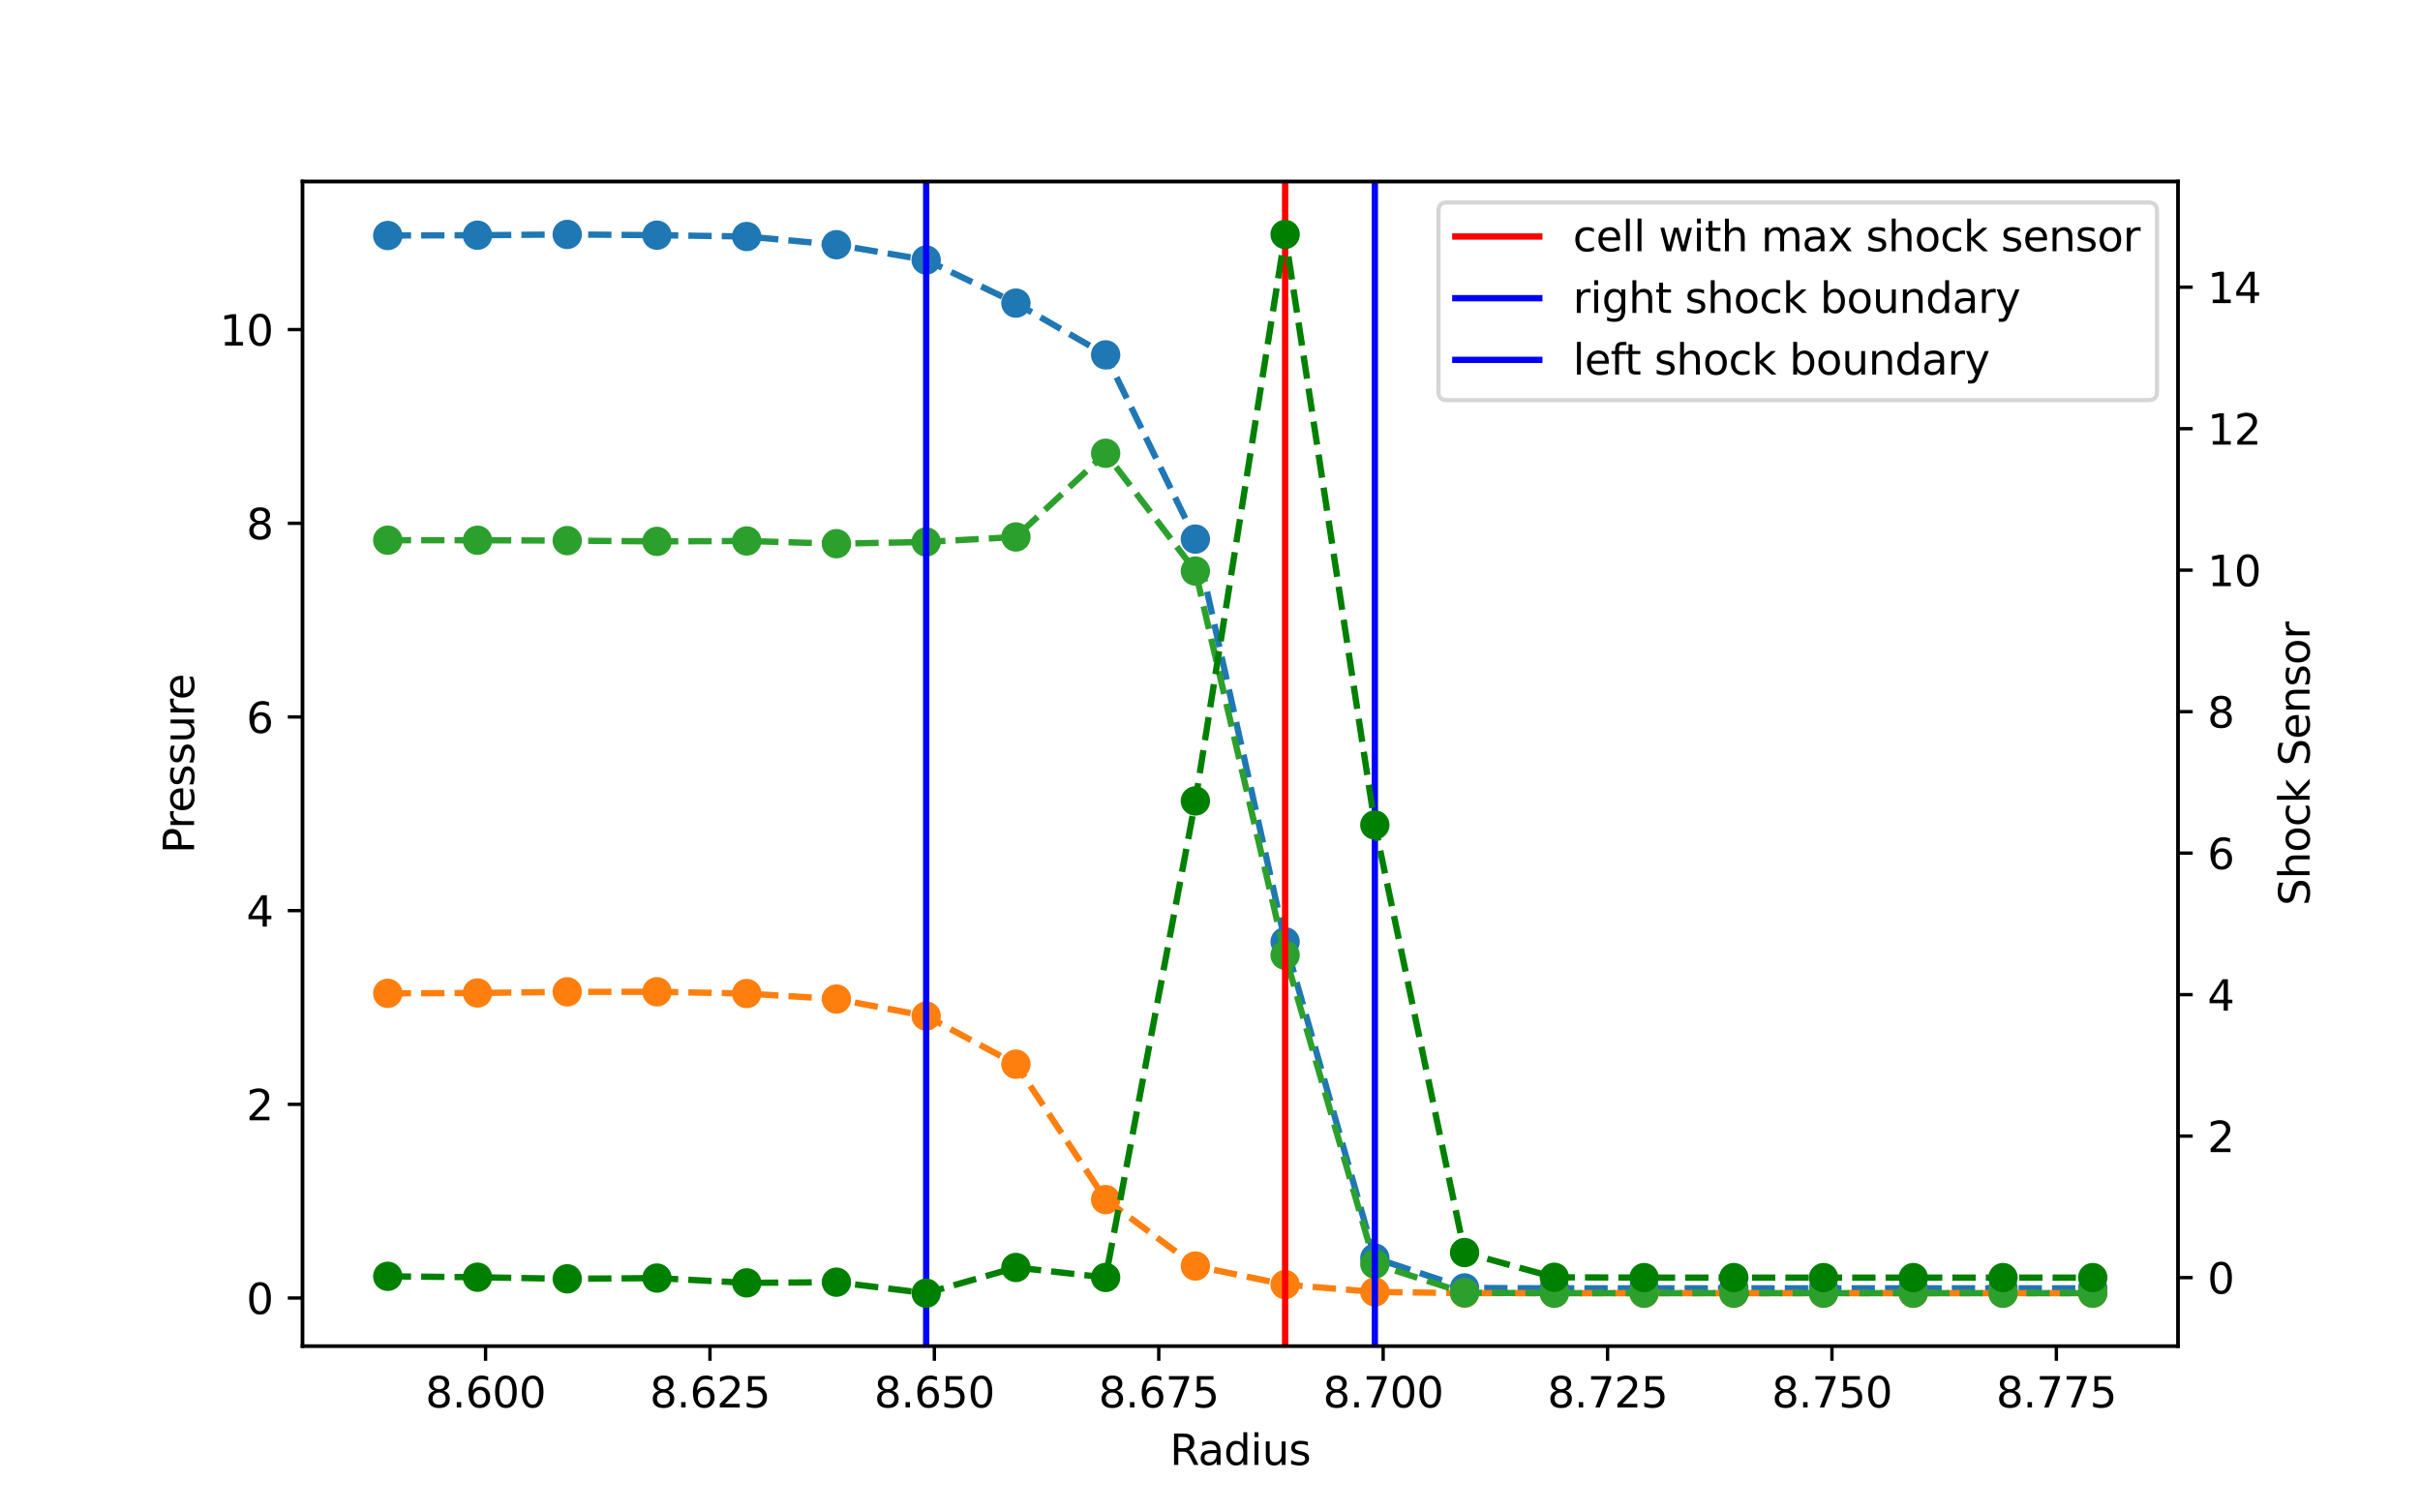 <?xml version="1.0" encoding="utf-8" standalone="no"?>
<!DOCTYPE svg PUBLIC "-//W3C//DTD SVG 1.1//EN"
  "http://www.w3.org/Graphics/SVG/1.1/DTD/svg11.dtd">
<svg xmlns:xlink="http://www.w3.org/1999/xlink" width="576pt" height="360pt" viewBox="0 0 576 360" xmlns="http://www.w3.org/2000/svg" version="1.1">
 <defs>
  <style type="text/css">*{stroke-linejoin: round; stroke-linecap: butt}</style>
 </defs>
 <g id="figure_1">
  <g id="patch_1">
   <path d="M 0 360 
L 576 360 
L 576 0 
L 0 0 
z
" style="fill: #ffffff"/>
  </g>
  <g id="axes_1">
   <g id="patch_2">
    <path d="M 72 320.4 
L 518.4 320.4 
L 518.4 43.2 
L 72 43.2 
z
" style="fill: #ffffff"/>
   </g>
   <g id="matplotlib.axis_1">
    <g id="xtick_1">
     <g id="line2d_1">
      <defs>
       <path id="me7a6669db5" d="M 0 0 
L 0 3.5 
" style="stroke: #000000; stroke-width: 0.8"/>
      </defs>
      <g>
       <use xlink:href="#me7a6669db5" x="115.572" y="320.4" style="stroke: #000000; stroke-width: 0.8"/>
      </g>
     </g>
     <g id="text_1">
      <!-- 8.600 -->
      <g transform="translate(101.258 334.998) scale(0.1 -0.1)">
       <defs>
        <path id="DejaVuSans-38" d="M 2034 2216 
Q 1584 2216 1326 1975 
Q 1069 1734 1069 1313 
Q 1069 891 1326 650 
Q 1584 409 2034 409 
Q 2484 409 2743 651 
Q 3003 894 3003 1313 
Q 3003 1734 2745 1975 
Q 2488 2216 2034 2216 
z
M 1403 2484 
Q 997 2584 770 2862 
Q 544 3141 544 3541 
Q 544 4100 942 4425 
Q 1341 4750 2034 4750 
Q 2731 4750 3128 4425 
Q 3525 4100 3525 3541 
Q 3525 3141 3298 2862 
Q 3072 2584 2669 2484 
Q 3125 2378 3379 2068 
Q 3634 1759 3634 1313 
Q 3634 634 3220 271 
Q 2806 -91 2034 -91 
Q 1263 -91 848 271 
Q 434 634 434 1313 
Q 434 1759 690 2068 
Q 947 2378 1403 2484 
z
M 1172 3481 
Q 1172 3119 1398 2916 
Q 1625 2713 2034 2713 
Q 2441 2713 2670 2916 
Q 2900 3119 2900 3481 
Q 2900 3844 2670 4047 
Q 2441 4250 2034 4250 
Q 1625 4250 1398 4047 
Q 1172 3844 1172 3481 
z
" transform="scale(0.016)"/>
        <path id="DejaVuSans-2e" d="M 684 794 
L 1344 794 
L 1344 0 
L 684 0 
L 684 794 
z
" transform="scale(0.016)"/>
        <path id="DejaVuSans-36" d="M 2113 2584 
Q 1688 2584 1439 2293 
Q 1191 2003 1191 1497 
Q 1191 994 1439 701 
Q 1688 409 2113 409 
Q 2538 409 2786 701 
Q 3034 994 3034 1497 
Q 3034 2003 2786 2293 
Q 2538 2584 2113 2584 
z
M 3366 4563 
L 3366 3988 
Q 3128 4100 2886 4159 
Q 2644 4219 2406 4219 
Q 1781 4219 1451 3797 
Q 1122 3375 1075 2522 
Q 1259 2794 1537 2939 
Q 1816 3084 2150 3084 
Q 2853 3084 3261 2657 
Q 3669 2231 3669 1497 
Q 3669 778 3244 343 
Q 2819 -91 2113 -91 
Q 1303 -91 875 529 
Q 447 1150 447 2328 
Q 447 3434 972 4092 
Q 1497 4750 2381 4750 
Q 2619 4750 2861 4703 
Q 3103 4656 3366 4563 
z
" transform="scale(0.016)"/>
        <path id="DejaVuSans-30" d="M 2034 4250 
Q 1547 4250 1301 3770 
Q 1056 3291 1056 2328 
Q 1056 1369 1301 889 
Q 1547 409 2034 409 
Q 2525 409 2770 889 
Q 3016 1369 3016 2328 
Q 3016 3291 2770 3770 
Q 2525 4250 2034 4250 
z
M 2034 4750 
Q 2819 4750 3233 4129 
Q 3647 3509 3647 2328 
Q 3647 1150 3233 529 
Q 2819 -91 2034 -91 
Q 1250 -91 836 529 
Q 422 1150 422 2328 
Q 422 3509 836 4129 
Q 1250 4750 2034 4750 
z
" transform="scale(0.016)"/>
       </defs>
       <use xlink:href="#DejaVuSans-38"/>
       <use xlink:href="#DejaVuSans-2e" x="63.623"/>
       <use xlink:href="#DejaVuSans-36" x="95.41"/>
       <use xlink:href="#DejaVuSans-30" x="159.033"/>
       <use xlink:href="#DejaVuSans-30" x="222.656"/>
      </g>
     </g>
    </g>
    <g id="xtick_2">
     <g id="line2d_2">
      <g>
       <use xlink:href="#me7a6669db5" x="168.983" y="320.4" style="stroke: #000000; stroke-width: 0.8"/>
      </g>
     </g>
     <g id="text_2">
      <!-- 8.625 -->
      <g transform="translate(154.669 334.998) scale(0.1 -0.1)">
       <defs>
        <path id="DejaVuSans-32" d="M 1228 531 
L 3431 531 
L 3431 0 
L 469 0 
L 469 531 
Q 828 903 1448 1529 
Q 2069 2156 2228 2338 
Q 2531 2678 2651 2914 
Q 2772 3150 2772 3378 
Q 2772 3750 2511 3984 
Q 2250 4219 1831 4219 
Q 1534 4219 1204 4116 
Q 875 4013 500 3803 
L 500 4441 
Q 881 4594 1212 4672 
Q 1544 4750 1819 4750 
Q 2544 4750 2975 4387 
Q 3406 4025 3406 3419 
Q 3406 3131 3298 2873 
Q 3191 2616 2906 2266 
Q 2828 2175 2409 1742 
Q 1991 1309 1228 531 
z
" transform="scale(0.016)"/>
        <path id="DejaVuSans-35" d="M 691 4666 
L 3169 4666 
L 3169 4134 
L 1269 4134 
L 1269 2991 
Q 1406 3038 1543 3061 
Q 1681 3084 1819 3084 
Q 2600 3084 3056 2656 
Q 3513 2228 3513 1497 
Q 3513 744 3044 326 
Q 2575 -91 1722 -91 
Q 1428 -91 1123 -41 
Q 819 9 494 109 
L 494 744 
Q 775 591 1075 516 
Q 1375 441 1709 441 
Q 2250 441 2565 725 
Q 2881 1009 2881 1497 
Q 2881 1984 2565 2268 
Q 2250 2553 1709 2553 
Q 1456 2553 1204 2497 
Q 953 2441 691 2322 
L 691 4666 
z
" transform="scale(0.016)"/>
       </defs>
       <use xlink:href="#DejaVuSans-38"/>
       <use xlink:href="#DejaVuSans-2e" x="63.623"/>
       <use xlink:href="#DejaVuSans-36" x="95.41"/>
       <use xlink:href="#DejaVuSans-32" x="159.033"/>
       <use xlink:href="#DejaVuSans-35" x="222.656"/>
      </g>
     </g>
    </g>
    <g id="xtick_3">
     <g id="line2d_3">
      <g>
       <use xlink:href="#me7a6669db5" x="222.393" y="320.4" style="stroke: #000000; stroke-width: 0.8"/>
      </g>
     </g>
     <g id="text_3">
      <!-- 8.650 -->
      <g transform="translate(208.079 334.998) scale(0.1 -0.1)">
       <use xlink:href="#DejaVuSans-38"/>
       <use xlink:href="#DejaVuSans-2e" x="63.623"/>
       <use xlink:href="#DejaVuSans-36" x="95.41"/>
       <use xlink:href="#DejaVuSans-35" x="159.033"/>
       <use xlink:href="#DejaVuSans-30" x="222.656"/>
      </g>
     </g>
    </g>
    <g id="xtick_4">
     <g id="line2d_4">
      <g>
       <use xlink:href="#me7a6669db5" x="275.804" y="320.4" style="stroke: #000000; stroke-width: 0.8"/>
      </g>
     </g>
     <g id="text_4">
      <!-- 8.675 -->
      <g transform="translate(261.49 334.998) scale(0.1 -0.1)">
       <defs>
        <path id="DejaVuSans-37" d="M 525 4666 
L 3525 4666 
L 3525 4397 
L 1831 0 
L 1172 0 
L 2766 4134 
L 525 4134 
L 525 4666 
z
" transform="scale(0.016)"/>
       </defs>
       <use xlink:href="#DejaVuSans-38"/>
       <use xlink:href="#DejaVuSans-2e" x="63.623"/>
       <use xlink:href="#DejaVuSans-36" x="95.41"/>
       <use xlink:href="#DejaVuSans-37" x="159.033"/>
       <use xlink:href="#DejaVuSans-35" x="222.656"/>
      </g>
     </g>
    </g>
    <g id="xtick_5">
     <g id="line2d_5">
      <g>
       <use xlink:href="#me7a6669db5" x="329.215" y="320.4" style="stroke: #000000; stroke-width: 0.8"/>
      </g>
     </g>
     <g id="text_5">
      <!-- 8.700 -->
      <g transform="translate(314.901 334.998) scale(0.1 -0.1)">
       <use xlink:href="#DejaVuSans-38"/>
       <use xlink:href="#DejaVuSans-2e" x="63.623"/>
       <use xlink:href="#DejaVuSans-37" x="95.41"/>
       <use xlink:href="#DejaVuSans-30" x="159.033"/>
       <use xlink:href="#DejaVuSans-30" x="222.656"/>
      </g>
     </g>
    </g>
    <g id="xtick_6">
     <g id="line2d_6">
      <g>
       <use xlink:href="#me7a6669db5" x="382.625" y="320.4" style="stroke: #000000; stroke-width: 0.8"/>
      </g>
     </g>
     <g id="text_6">
      <!-- 8.725 -->
      <g transform="translate(368.311 334.998) scale(0.1 -0.1)">
       <use xlink:href="#DejaVuSans-38"/>
       <use xlink:href="#DejaVuSans-2e" x="63.623"/>
       <use xlink:href="#DejaVuSans-37" x="95.41"/>
       <use xlink:href="#DejaVuSans-32" x="159.033"/>
       <use xlink:href="#DejaVuSans-35" x="222.656"/>
      </g>
     </g>
    </g>
    <g id="xtick_7">
     <g id="line2d_7">
      <g>
       <use xlink:href="#me7a6669db5" x="436.036" y="320.4" style="stroke: #000000; stroke-width: 0.8"/>
      </g>
     </g>
     <g id="text_7">
      <!-- 8.750 -->
      <g transform="translate(421.722 334.998) scale(0.1 -0.1)">
       <use xlink:href="#DejaVuSans-38"/>
       <use xlink:href="#DejaVuSans-2e" x="63.623"/>
       <use xlink:href="#DejaVuSans-37" x="95.41"/>
       <use xlink:href="#DejaVuSans-35" x="159.033"/>
       <use xlink:href="#DejaVuSans-30" x="222.656"/>
      </g>
     </g>
    </g>
    <g id="xtick_8">
     <g id="line2d_8">
      <g>
       <use xlink:href="#me7a6669db5" x="489.447" y="320.4" style="stroke: #000000; stroke-width: 0.8"/>
      </g>
     </g>
     <g id="text_8">
      <!-- 8.775 -->
      <g transform="translate(475.133 334.998) scale(0.1 -0.1)">
       <use xlink:href="#DejaVuSans-38"/>
       <use xlink:href="#DejaVuSans-2e" x="63.623"/>
       <use xlink:href="#DejaVuSans-37" x="95.41"/>
       <use xlink:href="#DejaVuSans-37" x="159.033"/>
       <use xlink:href="#DejaVuSans-35" x="222.656"/>
      </g>
     </g>
    </g>
    <g id="text_9">
     <!-- Radius -->
     <g transform="translate(278.438 348.677) scale(0.1 -0.1)">
      <defs>
       <path id="DejaVuSans-52" d="M 2841 2188 
Q 3044 2119 3236 1894 
Q 3428 1669 3622 1275 
L 4263 0 
L 3584 0 
L 2988 1197 
Q 2756 1666 2539 1819 
Q 2322 1972 1947 1972 
L 1259 1972 
L 1259 0 
L 628 0 
L 628 4666 
L 2053 4666 
Q 2853 4666 3247 4331 
Q 3641 3997 3641 3322 
Q 3641 2881 3436 2590 
Q 3231 2300 2841 2188 
z
M 1259 4147 
L 1259 2491 
L 2053 2491 
Q 2509 2491 2742 2702 
Q 2975 2913 2975 3322 
Q 2975 3731 2742 3939 
Q 2509 4147 2053 4147 
L 1259 4147 
z
" transform="scale(0.016)"/>
       <path id="DejaVuSans-61" d="M 2194 1759 
Q 1497 1759 1228 1600 
Q 959 1441 959 1056 
Q 959 750 1161 570 
Q 1363 391 1709 391 
Q 2188 391 2477 730 
Q 2766 1069 2766 1631 
L 2766 1759 
L 2194 1759 
z
M 3341 1997 
L 3341 0 
L 2766 0 
L 2766 531 
Q 2569 213 2275 61 
Q 1981 -91 1556 -91 
Q 1019 -91 701 211 
Q 384 513 384 1019 
Q 384 1609 779 1909 
Q 1175 2209 1959 2209 
L 2766 2209 
L 2766 2266 
Q 2766 2663 2505 2880 
Q 2244 3097 1772 3097 
Q 1472 3097 1187 3025 
Q 903 2953 641 2809 
L 641 3341 
Q 956 3463 1253 3523 
Q 1550 3584 1831 3584 
Q 2591 3584 2966 3190 
Q 3341 2797 3341 1997 
z
" transform="scale(0.016)"/>
       <path id="DejaVuSans-64" d="M 2906 2969 
L 2906 4863 
L 3481 4863 
L 3481 0 
L 2906 0 
L 2906 525 
Q 2725 213 2448 61 
Q 2172 -91 1784 -91 
Q 1150 -91 751 415 
Q 353 922 353 1747 
Q 353 2572 751 3078 
Q 1150 3584 1784 3584 
Q 2172 3584 2448 3432 
Q 2725 3281 2906 2969 
z
M 947 1747 
Q 947 1113 1208 752 
Q 1469 391 1925 391 
Q 2381 391 2643 752 
Q 2906 1113 2906 1747 
Q 2906 2381 2643 2742 
Q 2381 3103 1925 3103 
Q 1469 3103 1208 2742 
Q 947 2381 947 1747 
z
" transform="scale(0.016)"/>
       <path id="DejaVuSans-69" d="M 603 3500 
L 1178 3500 
L 1178 0 
L 603 0 
L 603 3500 
z
M 603 4863 
L 1178 4863 
L 1178 4134 
L 603 4134 
L 603 4863 
z
" transform="scale(0.016)"/>
       <path id="DejaVuSans-75" d="M 544 1381 
L 544 3500 
L 1119 3500 
L 1119 1403 
Q 1119 906 1312 657 
Q 1506 409 1894 409 
Q 2359 409 2629 706 
Q 2900 1003 2900 1516 
L 2900 3500 
L 3475 3500 
L 3475 0 
L 2900 0 
L 2900 538 
Q 2691 219 2414 64 
Q 2138 -91 1772 -91 
Q 1169 -91 856 284 
Q 544 659 544 1381 
z
M 1991 3584 
L 1991 3584 
z
" transform="scale(0.016)"/>
       <path id="DejaVuSans-73" d="M 2834 3397 
L 2834 2853 
Q 2591 2978 2328 3040 
Q 2066 3103 1784 3103 
Q 1356 3103 1142 2972 
Q 928 2841 928 2578 
Q 928 2378 1081 2264 
Q 1234 2150 1697 2047 
L 1894 2003 
Q 2506 1872 2764 1633 
Q 3022 1394 3022 966 
Q 3022 478 2636 193 
Q 2250 -91 1575 -91 
Q 1294 -91 989 -36 
Q 684 19 347 128 
L 347 722 
Q 666 556 975 473 
Q 1284 391 1588 391 
Q 1994 391 2212 530 
Q 2431 669 2431 922 
Q 2431 1156 2273 1281 
Q 2116 1406 1581 1522 
L 1381 1569 
Q 847 1681 609 1914 
Q 372 2147 372 2553 
Q 372 3047 722 3315 
Q 1072 3584 1716 3584 
Q 2034 3584 2315 3537 
Q 2597 3491 2834 3397 
z
" transform="scale(0.016)"/>
      </defs>
      <use xlink:href="#DejaVuSans-52"/>
      <use xlink:href="#DejaVuSans-61" x="67.232"/>
      <use xlink:href="#DejaVuSans-64" x="128.512"/>
      <use xlink:href="#DejaVuSans-69" x="191.988"/>
      <use xlink:href="#DejaVuSans-75" x="219.771"/>
      <use xlink:href="#DejaVuSans-73" x="283.15"/>
     </g>
    </g>
   </g>
   <g id="matplotlib.axis_2">
    <g id="ytick_1">
     <g id="line2d_9">
      <defs>
       <path id="m2dd30f83bc" d="M 0 0 
L -3.5 0 
" style="stroke: #000000; stroke-width: 0.8"/>
      </defs>
      <g>
       <use xlink:href="#m2dd30f83bc" x="72" y="308.953" style="stroke: #000000; stroke-width: 0.8"/>
      </g>
     </g>
     <g id="text_10">
      <!-- 0 -->
      <g transform="translate(58.638 312.752) scale(0.1 -0.1)">
       <use xlink:href="#DejaVuSans-30"/>
      </g>
     </g>
    </g>
    <g id="ytick_2">
     <g id="line2d_10">
      <g>
       <use xlink:href="#m2dd30f83bc" x="72" y="262.852" style="stroke: #000000; stroke-width: 0.8"/>
      </g>
     </g>
     <g id="text_11">
      <!-- 2 -->
      <g transform="translate(58.638 266.651) scale(0.1 -0.1)">
       <use xlink:href="#DejaVuSans-32"/>
      </g>
     </g>
    </g>
    <g id="ytick_3">
     <g id="line2d_11">
      <g>
       <use xlink:href="#m2dd30f83bc" x="72" y="216.751" style="stroke: #000000; stroke-width: 0.8"/>
      </g>
     </g>
     <g id="text_12">
      <!-- 4 -->
      <g transform="translate(58.638 220.55) scale(0.1 -0.1)">
       <defs>
        <path id="DejaVuSans-34" d="M 2419 4116 
L 825 1625 
L 2419 1625 
L 2419 4116 
z
M 2253 4666 
L 3047 4666 
L 3047 1625 
L 3713 1625 
L 3713 1100 
L 3047 1100 
L 3047 0 
L 2419 0 
L 2419 1100 
L 313 1100 
L 313 1709 
L 2253 4666 
z
" transform="scale(0.016)"/>
       </defs>
       <use xlink:href="#DejaVuSans-34"/>
      </g>
     </g>
    </g>
    <g id="ytick_4">
     <g id="line2d_12">
      <g>
       <use xlink:href="#m2dd30f83bc" x="72" y="170.65" style="stroke: #000000; stroke-width: 0.8"/>
      </g>
     </g>
     <g id="text_13">
      <!-- 6 -->
      <g transform="translate(58.638 174.449) scale(0.1 -0.1)">
       <use xlink:href="#DejaVuSans-36"/>
      </g>
     </g>
    </g>
    <g id="ytick_5">
     <g id="line2d_13">
      <g>
       <use xlink:href="#m2dd30f83bc" x="72" y="124.549" style="stroke: #000000; stroke-width: 0.8"/>
      </g>
     </g>
     <g id="text_14">
      <!-- 8 -->
      <g transform="translate(58.638 128.348) scale(0.1 -0.1)">
       <use xlink:href="#DejaVuSans-38"/>
      </g>
     </g>
    </g>
    <g id="ytick_6">
     <g id="line2d_14">
      <g>
       <use xlink:href="#m2dd30f83bc" x="72" y="78.448" style="stroke: #000000; stroke-width: 0.8"/>
      </g>
     </g>
     <g id="text_15">
      <!-- 10 -->
      <g transform="translate(52.275 82.247) scale(0.1 -0.1)">
       <defs>
        <path id="DejaVuSans-31" d="M 794 531 
L 1825 531 
L 1825 4091 
L 703 3866 
L 703 4441 
L 1819 4666 
L 2450 4666 
L 2450 531 
L 3481 531 
L 3481 0 
L 794 0 
L 794 531 
z
" transform="scale(0.016)"/>
       </defs>
       <use xlink:href="#DejaVuSans-31"/>
       <use xlink:href="#DejaVuSans-30" x="63.623"/>
      </g>
     </g>
    </g>
    <g id="text_16">
     <!-- Pressure -->
     <g transform="translate(46.195 203.145) rotate(-90) scale(0.1 -0.1)">
      <defs>
       <path id="DejaVuSans-50" d="M 1259 4147 
L 1259 2394 
L 2053 2394 
Q 2494 2394 2734 2622 
Q 2975 2850 2975 3272 
Q 2975 3691 2734 3919 
Q 2494 4147 2053 4147 
L 1259 4147 
z
M 628 4666 
L 2053 4666 
Q 2838 4666 3239 4311 
Q 3641 3956 3641 3272 
Q 3641 2581 3239 2228 
Q 2838 1875 2053 1875 
L 1259 1875 
L 1259 0 
L 628 0 
L 628 4666 
z
" transform="scale(0.016)"/>
       <path id="DejaVuSans-72" d="M 2631 2963 
Q 2534 3019 2420 3045 
Q 2306 3072 2169 3072 
Q 1681 3072 1420 2755 
Q 1159 2438 1159 1844 
L 1159 0 
L 581 0 
L 581 3500 
L 1159 3500 
L 1159 2956 
Q 1341 3275 1631 3429 
Q 1922 3584 2338 3584 
Q 2397 3584 2469 3576 
Q 2541 3569 2628 3553 
L 2631 2963 
z
" transform="scale(0.016)"/>
       <path id="DejaVuSans-65" d="M 3597 1894 
L 3597 1613 
L 953 1613 
Q 991 1019 1311 708 
Q 1631 397 2203 397 
Q 2534 397 2845 478 
Q 3156 559 3463 722 
L 3463 178 
Q 3153 47 2828 -22 
Q 2503 -91 2169 -91 
Q 1331 -91 842 396 
Q 353 884 353 1716 
Q 353 2575 817 3079 
Q 1281 3584 2069 3584 
Q 2775 3584 3186 3129 
Q 3597 2675 3597 1894 
z
M 3022 2063 
Q 3016 2534 2758 2815 
Q 2500 3097 2075 3097 
Q 1594 3097 1305 2825 
Q 1016 2553 972 2059 
L 3022 2063 
z
" transform="scale(0.016)"/>
      </defs>
      <use xlink:href="#DejaVuSans-50"/>
      <use xlink:href="#DejaVuSans-72" x="58.553"/>
      <use xlink:href="#DejaVuSans-65" x="97.416"/>
      <use xlink:href="#DejaVuSans-73" x="158.939"/>
      <use xlink:href="#DejaVuSans-73" x="211.039"/>
      <use xlink:href="#DejaVuSans-75" x="263.139"/>
      <use xlink:href="#DejaVuSans-72" x="326.518"/>
      <use xlink:href="#DejaVuSans-65" x="365.381"/>
     </g>
    </g>
   </g>
   <g id="line2d_15">
    <path d="M 92.291 56.058 
L 113.65 55.987 
L 135.008 55.8 
L 156.367 55.977 
L 177.727 56.294 
L 199.084 58.247 
L 220.445 61.89 
L 241.803 72.148 
L 263.16 84.463 
L 284.521 128.31 
L 305.879 224.154 
L 327.238 299.438 
L 348.597 306.549 
L 369.957 306.647 
L 391.314 306.647 
L 412.675 306.647 
L 434.033 306.647 
L 455.394 306.647 
L 476.75 306.647 
L 498.109 306.647 
" clip-path="url(#pa8af5b409e)" style="fill: none; stroke-dasharray: 5.55,2.4; stroke-dashoffset: 0; stroke: #1f77b4; stroke-width: 1.5"/>
    <defs>
     <path id="m09345b32c7" d="M 0 3 
C 0.796 3 1.559 2.684 2.121 2.121 
C 2.684 1.559 3 0.796 3 0 
C 3 -0.796 2.684 -1.559 2.121 -2.121 
C 1.559 -2.684 0.796 -3 0 -3 
C -0.796 -3 -1.559 -2.684 -2.121 -2.121 
C -2.684 -1.559 -3 -0.796 -3 0 
C -3 0.796 -2.684 1.559 -2.121 2.121 
C -1.559 2.684 -0.796 3 0 3 
z
" style="stroke: #1f77b4"/>
    </defs>
    <g clip-path="url(#pa8af5b409e)">
     <use xlink:href="#m09345b32c7" x="92.291" y="56.058" style="fill: #1f77b4; stroke: #1f77b4"/>
     <use xlink:href="#m09345b32c7" x="113.65" y="55.987" style="fill: #1f77b4; stroke: #1f77b4"/>
     <use xlink:href="#m09345b32c7" x="135.008" y="55.8" style="fill: #1f77b4; stroke: #1f77b4"/>
     <use xlink:href="#m09345b32c7" x="156.367" y="55.977" style="fill: #1f77b4; stroke: #1f77b4"/>
     <use xlink:href="#m09345b32c7" x="177.727" y="56.294" style="fill: #1f77b4; stroke: #1f77b4"/>
     <use xlink:href="#m09345b32c7" x="199.084" y="58.247" style="fill: #1f77b4; stroke: #1f77b4"/>
     <use xlink:href="#m09345b32c7" x="220.445" y="61.89" style="fill: #1f77b4; stroke: #1f77b4"/>
     <use xlink:href="#m09345b32c7" x="241.803" y="72.148" style="fill: #1f77b4; stroke: #1f77b4"/>
     <use xlink:href="#m09345b32c7" x="263.16" y="84.463" style="fill: #1f77b4; stroke: #1f77b4"/>
     <use xlink:href="#m09345b32c7" x="284.521" y="128.31" style="fill: #1f77b4; stroke: #1f77b4"/>
     <use xlink:href="#m09345b32c7" x="305.879" y="224.154" style="fill: #1f77b4; stroke: #1f77b4"/>
     <use xlink:href="#m09345b32c7" x="327.238" y="299.438" style="fill: #1f77b4; stroke: #1f77b4"/>
     <use xlink:href="#m09345b32c7" x="348.597" y="306.549" style="fill: #1f77b4; stroke: #1f77b4"/>
     <use xlink:href="#m09345b32c7" x="369.957" y="306.647" style="fill: #1f77b4; stroke: #1f77b4"/>
     <use xlink:href="#m09345b32c7" x="391.314" y="306.647" style="fill: #1f77b4; stroke: #1f77b4"/>
     <use xlink:href="#m09345b32c7" x="412.675" y="306.647" style="fill: #1f77b4; stroke: #1f77b4"/>
     <use xlink:href="#m09345b32c7" x="434.033" y="306.647" style="fill: #1f77b4; stroke: #1f77b4"/>
     <use xlink:href="#m09345b32c7" x="455.394" y="306.647" style="fill: #1f77b4; stroke: #1f77b4"/>
     <use xlink:href="#m09345b32c7" x="476.75" y="306.647" style="fill: #1f77b4; stroke: #1f77b4"/>
     <use xlink:href="#m09345b32c7" x="498.109" y="306.647" style="fill: #1f77b4; stroke: #1f77b4"/>
    </g>
   </g>
   <g id="line2d_16">
    <path d="M 92.291 236.434 
L 113.65 236.347 
L 135.008 236.077 
L 156.367 236.067 
L 177.727 236.484 
L 199.084 237.792 
L 220.445 241.841 
L 241.803 253.294 
L 263.16 285.528 
L 284.521 301.337 
L 305.879 305.76 
L 327.238 307.51 
L 348.597 307.786 
L 369.957 307.8 
L 391.314 307.8 
L 412.675 307.8 
L 434.033 307.8 
L 455.394 307.8 
L 476.75 307.8 
L 498.109 307.8 
" clip-path="url(#pa8af5b409e)" style="fill: none; stroke-dasharray: 5.55,2.4; stroke-dashoffset: 0; stroke: #ff7f0e; stroke-width: 1.5"/>
    <defs>
     <path id="mbe9b959a9b" d="M 0 3 
C 0.796 3 1.559 2.684 2.121 2.121 
C 2.684 1.559 3 0.796 3 0 
C 3 -0.796 2.684 -1.559 2.121 -2.121 
C 1.559 -2.684 0.796 -3 0 -3 
C -0.796 -3 -1.559 -2.684 -2.121 -2.121 
C -2.684 -1.559 -3 -0.796 -3 0 
C -3 0.796 -2.684 1.559 -2.121 2.121 
C -1.559 2.684 -0.796 3 0 3 
z
" style="stroke: #ff7f0e"/>
    </defs>
    <g clip-path="url(#pa8af5b409e)">
     <use xlink:href="#mbe9b959a9b" x="92.291" y="236.434" style="fill: #ff7f0e; stroke: #ff7f0e"/>
     <use xlink:href="#mbe9b959a9b" x="113.65" y="236.347" style="fill: #ff7f0e; stroke: #ff7f0e"/>
     <use xlink:href="#mbe9b959a9b" x="135.008" y="236.077" style="fill: #ff7f0e; stroke: #ff7f0e"/>
     <use xlink:href="#mbe9b959a9b" x="156.367" y="236.067" style="fill: #ff7f0e; stroke: #ff7f0e"/>
     <use xlink:href="#mbe9b959a9b" x="177.727" y="236.484" style="fill: #ff7f0e; stroke: #ff7f0e"/>
     <use xlink:href="#mbe9b959a9b" x="199.084" y="237.792" style="fill: #ff7f0e; stroke: #ff7f0e"/>
     <use xlink:href="#mbe9b959a9b" x="220.445" y="241.841" style="fill: #ff7f0e; stroke: #ff7f0e"/>
     <use xlink:href="#mbe9b959a9b" x="241.803" y="253.294" style="fill: #ff7f0e; stroke: #ff7f0e"/>
     <use xlink:href="#mbe9b959a9b" x="263.16" y="285.528" style="fill: #ff7f0e; stroke: #ff7f0e"/>
     <use xlink:href="#mbe9b959a9b" x="284.521" y="301.337" style="fill: #ff7f0e; stroke: #ff7f0e"/>
     <use xlink:href="#mbe9b959a9b" x="305.879" y="305.76" style="fill: #ff7f0e; stroke: #ff7f0e"/>
     <use xlink:href="#mbe9b959a9b" x="327.238" y="307.51" style="fill: #ff7f0e; stroke: #ff7f0e"/>
     <use xlink:href="#mbe9b959a9b" x="348.597" y="307.786" style="fill: #ff7f0e; stroke: #ff7f0e"/>
     <use xlink:href="#mbe9b959a9b" x="369.957" y="307.8" style="fill: #ff7f0e; stroke: #ff7f0e"/>
     <use xlink:href="#mbe9b959a9b" x="391.314" y="307.8" style="fill: #ff7f0e; stroke: #ff7f0e"/>
     <use xlink:href="#mbe9b959a9b" x="412.675" y="307.8" style="fill: #ff7f0e; stroke: #ff7f0e"/>
     <use xlink:href="#mbe9b959a9b" x="434.033" y="307.8" style="fill: #ff7f0e; stroke: #ff7f0e"/>
     <use xlink:href="#mbe9b959a9b" x="455.394" y="307.8" style="fill: #ff7f0e; stroke: #ff7f0e"/>
     <use xlink:href="#mbe9b959a9b" x="476.75" y="307.8" style="fill: #ff7f0e; stroke: #ff7f0e"/>
     <use xlink:href="#mbe9b959a9b" x="498.109" y="307.8" style="fill: #ff7f0e; stroke: #ff7f0e"/>
    </g>
   </g>
   <g id="line2d_17">
    <path d="M 92.291 128.577 
L 113.65 128.593 
L 135.008 128.676 
L 156.367 128.862 
L 177.727 128.763 
L 199.084 129.408 
L 220.445 129.001 
L 241.803 127.806 
L 263.16 107.888 
L 284.521 135.925 
L 305.879 227.347 
L 327.238 300.881 
L 348.597 307.715 
L 369.957 307.799 
L 391.314 307.8 
L 412.675 307.8 
L 434.033 307.8 
L 455.394 307.8 
L 476.75 307.8 
L 498.109 307.8 
" clip-path="url(#pa8af5b409e)" style="fill: none; stroke-dasharray: 5.55,2.4; stroke-dashoffset: 0; stroke: #2ca02c; stroke-width: 1.5"/>
    <defs>
     <path id="m222ae89167" d="M 0 3 
C 0.796 3 1.559 2.684 2.121 2.121 
C 2.684 1.559 3 0.796 3 0 
C 3 -0.796 2.684 -1.559 2.121 -2.121 
C 1.559 -2.684 0.796 -3 0 -3 
C -0.796 -3 -1.559 -2.684 -2.121 -2.121 
C -2.684 -1.559 -3 -0.796 -3 0 
C -3 0.796 -2.684 1.559 -2.121 2.121 
C -1.559 2.684 -0.796 3 0 3 
z
" style="stroke: #2ca02c"/>
    </defs>
    <g clip-path="url(#pa8af5b409e)">
     <use xlink:href="#m222ae89167" x="92.291" y="128.577" style="fill: #2ca02c; stroke: #2ca02c"/>
     <use xlink:href="#m222ae89167" x="113.65" y="128.593" style="fill: #2ca02c; stroke: #2ca02c"/>
     <use xlink:href="#m222ae89167" x="135.008" y="128.676" style="fill: #2ca02c; stroke: #2ca02c"/>
     <use xlink:href="#m222ae89167" x="156.367" y="128.862" style="fill: #2ca02c; stroke: #2ca02c"/>
     <use xlink:href="#m222ae89167" x="177.727" y="128.763" style="fill: #2ca02c; stroke: #2ca02c"/>
     <use xlink:href="#m222ae89167" x="199.084" y="129.408" style="fill: #2ca02c; stroke: #2ca02c"/>
     <use xlink:href="#m222ae89167" x="220.445" y="129.001" style="fill: #2ca02c; stroke: #2ca02c"/>
     <use xlink:href="#m222ae89167" x="241.803" y="127.806" style="fill: #2ca02c; stroke: #2ca02c"/>
     <use xlink:href="#m222ae89167" x="263.16" y="107.888" style="fill: #2ca02c; stroke: #2ca02c"/>
     <use xlink:href="#m222ae89167" x="284.521" y="135.925" style="fill: #2ca02c; stroke: #2ca02c"/>
     <use xlink:href="#m222ae89167" x="305.879" y="227.347" style="fill: #2ca02c; stroke: #2ca02c"/>
     <use xlink:href="#m222ae89167" x="327.238" y="300.881" style="fill: #2ca02c; stroke: #2ca02c"/>
     <use xlink:href="#m222ae89167" x="348.597" y="307.715" style="fill: #2ca02c; stroke: #2ca02c"/>
     <use xlink:href="#m222ae89167" x="369.957" y="307.799" style="fill: #2ca02c; stroke: #2ca02c"/>
     <use xlink:href="#m222ae89167" x="391.314" y="307.8" style="fill: #2ca02c; stroke: #2ca02c"/>
     <use xlink:href="#m222ae89167" x="412.675" y="307.8" style="fill: #2ca02c; stroke: #2ca02c"/>
     <use xlink:href="#m222ae89167" x="434.033" y="307.8" style="fill: #2ca02c; stroke: #2ca02c"/>
     <use xlink:href="#m222ae89167" x="455.394" y="307.8" style="fill: #2ca02c; stroke: #2ca02c"/>
     <use xlink:href="#m222ae89167" x="476.75" y="307.8" style="fill: #2ca02c; stroke: #2ca02c"/>
     <use xlink:href="#m222ae89167" x="498.109" y="307.8" style="fill: #2ca02c; stroke: #2ca02c"/>
    </g>
   </g>
   <g id="line2d_18">
    <path d="M 305.879 320.4 
L 305.879 43.2 
" clip-path="url(#pa8af5b409e)" style="fill: none; stroke: #ff0000; stroke-width: 1.5; stroke-linecap: square"/>
   </g>
   <g id="line2d_19">
    <path d="M 220.445 320.4 
L 220.445 43.2 
" clip-path="url(#pa8af5b409e)" style="fill: none; stroke: #0000ff; stroke-width: 1.5; stroke-linecap: square"/>
   </g>
   <g id="line2d_20">
    <path d="M 327.238 320.4 
L 327.238 43.2 
" clip-path="url(#pa8af5b409e)" style="fill: none; stroke: #0000ff; stroke-width: 1.5; stroke-linecap: square"/>
   </g>
   <g id="patch_3">
    <path d="M 72 320.4 
L 72 43.2 
" style="fill: none; stroke: #000000; stroke-width: 0.8; stroke-linejoin: miter; stroke-linecap: square"/>
   </g>
   <g id="patch_4">
    <path d="M 518.4 320.4 
L 518.4 43.2 
" style="fill: none; stroke: #000000; stroke-width: 0.8; stroke-linejoin: miter; stroke-linecap: square"/>
   </g>
   <g id="patch_5">
    <path d="M 72 320.4 
L 518.4 320.4 
" style="fill: none; stroke: #000000; stroke-width: 0.8; stroke-linejoin: miter; stroke-linecap: square"/>
   </g>
   <g id="patch_6">
    <path d="M 72 43.2 
L 518.4 43.2 
" style="fill: none; stroke: #000000; stroke-width: 0.8; stroke-linejoin: miter; stroke-linecap: square"/>
   </g>
   <g id="legend_1">
    <g id="patch_7">
     <path d="M 344.384 95.234 
L 511.4 95.234 
Q 513.4 95.234 513.4 93.234 
L 513.4 50.2 
Q 513.4 48.2 511.4 48.2 
L 344.384 48.2 
Q 342.384 48.2 342.384 50.2 
L 342.384 93.234 
Q 342.384 95.234 344.384 95.234 
z
" style="fill: #ffffff; opacity: 0.8; stroke: #cccccc; stroke-linejoin: miter"/>
    </g>
    <g id="line2d_21">
     <path d="M 346.384 56.298 
L 356.384 56.298 
L 366.384 56.298 
" style="fill: none; stroke: #ff0000; stroke-width: 1.5; stroke-linecap: square"/>
    </g>
    <g id="text_17">
     <!-- cell with max shock sensor -->
     <g transform="translate(374.384 59.798) scale(0.1 -0.1)">
      <defs>
       <path id="DejaVuSans-63" d="M 3122 3366 
L 3122 2828 
Q 2878 2963 2633 3030 
Q 2388 3097 2138 3097 
Q 1578 3097 1268 2742 
Q 959 2388 959 1747 
Q 959 1106 1268 751 
Q 1578 397 2138 397 
Q 2388 397 2633 464 
Q 2878 531 3122 666 
L 3122 134 
Q 2881 22 2623 -34 
Q 2366 -91 2075 -91 
Q 1284 -91 818 406 
Q 353 903 353 1747 
Q 353 2603 823 3093 
Q 1294 3584 2113 3584 
Q 2378 3584 2631 3529 
Q 2884 3475 3122 3366 
z
" transform="scale(0.016)"/>
       <path id="DejaVuSans-6c" d="M 603 4863 
L 1178 4863 
L 1178 0 
L 603 0 
L 603 4863 
z
" transform="scale(0.016)"/>
       <path id="DejaVuSans-20" transform="scale(0.016)"/>
       <path id="DejaVuSans-77" d="M 269 3500 
L 844 3500 
L 1563 769 
L 2278 3500 
L 2956 3500 
L 3675 769 
L 4391 3500 
L 4966 3500 
L 4050 0 
L 3372 0 
L 2619 2869 
L 1863 0 
L 1184 0 
L 269 3500 
z
" transform="scale(0.016)"/>
       <path id="DejaVuSans-74" d="M 1172 4494 
L 1172 3500 
L 2356 3500 
L 2356 3053 
L 1172 3053 
L 1172 1153 
Q 1172 725 1289 603 
Q 1406 481 1766 481 
L 2356 481 
L 2356 0 
L 1766 0 
Q 1100 0 847 248 
Q 594 497 594 1153 
L 594 3053 
L 172 3053 
L 172 3500 
L 594 3500 
L 594 4494 
L 1172 4494 
z
" transform="scale(0.016)"/>
       <path id="DejaVuSans-68" d="M 3513 2113 
L 3513 0 
L 2938 0 
L 2938 2094 
Q 2938 2591 2744 2837 
Q 2550 3084 2163 3084 
Q 1697 3084 1428 2787 
Q 1159 2491 1159 1978 
L 1159 0 
L 581 0 
L 581 4863 
L 1159 4863 
L 1159 2956 
Q 1366 3272 1645 3428 
Q 1925 3584 2291 3584 
Q 2894 3584 3203 3211 
Q 3513 2838 3513 2113 
z
" transform="scale(0.016)"/>
       <path id="DejaVuSans-6d" d="M 3328 2828 
Q 3544 3216 3844 3400 
Q 4144 3584 4550 3584 
Q 5097 3584 5394 3201 
Q 5691 2819 5691 2113 
L 5691 0 
L 5113 0 
L 5113 2094 
Q 5113 2597 4934 2840 
Q 4756 3084 4391 3084 
Q 3944 3084 3684 2787 
Q 3425 2491 3425 1978 
L 3425 0 
L 2847 0 
L 2847 2094 
Q 2847 2600 2669 2842 
Q 2491 3084 2119 3084 
Q 1678 3084 1418 2786 
Q 1159 2488 1159 1978 
L 1159 0 
L 581 0 
L 581 3500 
L 1159 3500 
L 1159 2956 
Q 1356 3278 1631 3431 
Q 1906 3584 2284 3584 
Q 2666 3584 2933 3390 
Q 3200 3197 3328 2828 
z
" transform="scale(0.016)"/>
       <path id="DejaVuSans-78" d="M 3513 3500 
L 2247 1797 
L 3578 0 
L 2900 0 
L 1881 1375 
L 863 0 
L 184 0 
L 1544 1831 
L 300 3500 
L 978 3500 
L 1906 2253 
L 2834 3500 
L 3513 3500 
z
" transform="scale(0.016)"/>
       <path id="DejaVuSans-6f" d="M 1959 3097 
Q 1497 3097 1228 2736 
Q 959 2375 959 1747 
Q 959 1119 1226 758 
Q 1494 397 1959 397 
Q 2419 397 2687 759 
Q 2956 1122 2956 1747 
Q 2956 2369 2687 2733 
Q 2419 3097 1959 3097 
z
M 1959 3584 
Q 2709 3584 3137 3096 
Q 3566 2609 3566 1747 
Q 3566 888 3137 398 
Q 2709 -91 1959 -91 
Q 1206 -91 779 398 
Q 353 888 353 1747 
Q 353 2609 779 3096 
Q 1206 3584 1959 3584 
z
" transform="scale(0.016)"/>
       <path id="DejaVuSans-6b" d="M 581 4863 
L 1159 4863 
L 1159 1991 
L 2875 3500 
L 3609 3500 
L 1753 1863 
L 3688 0 
L 2938 0 
L 1159 1709 
L 1159 0 
L 581 0 
L 581 4863 
z
" transform="scale(0.016)"/>
       <path id="DejaVuSans-6e" d="M 3513 2113 
L 3513 0 
L 2938 0 
L 2938 2094 
Q 2938 2591 2744 2837 
Q 2550 3084 2163 3084 
Q 1697 3084 1428 2787 
Q 1159 2491 1159 1978 
L 1159 0 
L 581 0 
L 581 3500 
L 1159 3500 
L 1159 2956 
Q 1366 3272 1645 3428 
Q 1925 3584 2291 3584 
Q 2894 3584 3203 3211 
Q 3513 2838 3513 2113 
z
" transform="scale(0.016)"/>
      </defs>
      <use xlink:href="#DejaVuSans-63"/>
      <use xlink:href="#DejaVuSans-65" x="54.98"/>
      <use xlink:href="#DejaVuSans-6c" x="116.504"/>
      <use xlink:href="#DejaVuSans-6c" x="144.287"/>
      <use xlink:href="#DejaVuSans-20" x="172.07"/>
      <use xlink:href="#DejaVuSans-77" x="203.857"/>
      <use xlink:href="#DejaVuSans-69" x="285.645"/>
      <use xlink:href="#DejaVuSans-74" x="313.428"/>
      <use xlink:href="#DejaVuSans-68" x="352.637"/>
      <use xlink:href="#DejaVuSans-20" x="416.016"/>
      <use xlink:href="#DejaVuSans-6d" x="447.803"/>
      <use xlink:href="#DejaVuSans-61" x="545.215"/>
      <use xlink:href="#DejaVuSans-78" x="606.494"/>
      <use xlink:href="#DejaVuSans-20" x="665.674"/>
      <use xlink:href="#DejaVuSans-73" x="697.461"/>
      <use xlink:href="#DejaVuSans-68" x="749.561"/>
      <use xlink:href="#DejaVuSans-6f" x="812.939"/>
      <use xlink:href="#DejaVuSans-63" x="874.121"/>
      <use xlink:href="#DejaVuSans-6b" x="929.102"/>
      <use xlink:href="#DejaVuSans-20" x="987.012"/>
      <use xlink:href="#DejaVuSans-73" x="1018.799"/>
      <use xlink:href="#DejaVuSans-65" x="1070.898"/>
      <use xlink:href="#DejaVuSans-6e" x="1132.422"/>
      <use xlink:href="#DejaVuSans-73" x="1195.801"/>
      <use xlink:href="#DejaVuSans-6f" x="1247.9"/>
      <use xlink:href="#DejaVuSans-72" x="1309.082"/>
     </g>
    </g>
    <g id="line2d_22">
     <path d="M 346.384 70.977 
L 356.384 70.977 
L 366.384 70.977 
" style="fill: none; stroke: #0000ff; stroke-width: 1.5; stroke-linecap: square"/>
    </g>
    <g id="text_18">
     <!-- right shock boundary -->
     <g transform="translate(374.384 74.477) scale(0.1 -0.1)">
      <defs>
       <path id="DejaVuSans-67" d="M 2906 1791 
Q 2906 2416 2648 2759 
Q 2391 3103 1925 3103 
Q 1463 3103 1205 2759 
Q 947 2416 947 1791 
Q 947 1169 1205 825 
Q 1463 481 1925 481 
Q 2391 481 2648 825 
Q 2906 1169 2906 1791 
z
M 3481 434 
Q 3481 -459 3084 -895 
Q 2688 -1331 1869 -1331 
Q 1566 -1331 1297 -1286 
Q 1028 -1241 775 -1147 
L 775 -588 
Q 1028 -725 1275 -790 
Q 1522 -856 1778 -856 
Q 2344 -856 2625 -561 
Q 2906 -266 2906 331 
L 2906 616 
Q 2728 306 2450 153 
Q 2172 0 1784 0 
Q 1141 0 747 490 
Q 353 981 353 1791 
Q 353 2603 747 3093 
Q 1141 3584 1784 3584 
Q 2172 3584 2450 3431 
Q 2728 3278 2906 2969 
L 2906 3500 
L 3481 3500 
L 3481 434 
z
" transform="scale(0.016)"/>
       <path id="DejaVuSans-62" d="M 3116 1747 
Q 3116 2381 2855 2742 
Q 2594 3103 2138 3103 
Q 1681 3103 1420 2742 
Q 1159 2381 1159 1747 
Q 1159 1113 1420 752 
Q 1681 391 2138 391 
Q 2594 391 2855 752 
Q 3116 1113 3116 1747 
z
M 1159 2969 
Q 1341 3281 1617 3432 
Q 1894 3584 2278 3584 
Q 2916 3584 3314 3078 
Q 3713 2572 3713 1747 
Q 3713 922 3314 415 
Q 2916 -91 2278 -91 
Q 1894 -91 1617 61 
Q 1341 213 1159 525 
L 1159 0 
L 581 0 
L 581 4863 
L 1159 4863 
L 1159 2969 
z
" transform="scale(0.016)"/>
       <path id="DejaVuSans-79" d="M 2059 -325 
Q 1816 -950 1584 -1140 
Q 1353 -1331 966 -1331 
L 506 -1331 
L 506 -850 
L 844 -850 
Q 1081 -850 1212 -737 
Q 1344 -625 1503 -206 
L 1606 56 
L 191 3500 
L 800 3500 
L 1894 763 
L 2988 3500 
L 3597 3500 
L 2059 -325 
z
" transform="scale(0.016)"/>
      </defs>
      <use xlink:href="#DejaVuSans-72"/>
      <use xlink:href="#DejaVuSans-69" x="41.113"/>
      <use xlink:href="#DejaVuSans-67" x="68.896"/>
      <use xlink:href="#DejaVuSans-68" x="132.373"/>
      <use xlink:href="#DejaVuSans-74" x="195.752"/>
      <use xlink:href="#DejaVuSans-20" x="234.961"/>
      <use xlink:href="#DejaVuSans-73" x="266.748"/>
      <use xlink:href="#DejaVuSans-68" x="318.848"/>
      <use xlink:href="#DejaVuSans-6f" x="382.227"/>
      <use xlink:href="#DejaVuSans-63" x="443.408"/>
      <use xlink:href="#DejaVuSans-6b" x="498.389"/>
      <use xlink:href="#DejaVuSans-20" x="556.299"/>
      <use xlink:href="#DejaVuSans-62" x="588.086"/>
      <use xlink:href="#DejaVuSans-6f" x="651.562"/>
      <use xlink:href="#DejaVuSans-75" x="712.744"/>
      <use xlink:href="#DejaVuSans-6e" x="776.123"/>
      <use xlink:href="#DejaVuSans-64" x="839.502"/>
      <use xlink:href="#DejaVuSans-61" x="902.979"/>
      <use xlink:href="#DejaVuSans-72" x="964.258"/>
      <use xlink:href="#DejaVuSans-79" x="1005.371"/>
     </g>
    </g>
    <g id="line2d_23">
     <path d="M 346.384 85.655 
L 356.384 85.655 
L 366.384 85.655 
" style="fill: none; stroke: #0000ff; stroke-width: 1.5; stroke-linecap: square"/>
    </g>
    <g id="text_19">
     <!-- left shock boundary -->
     <g transform="translate(374.384 89.155) scale(0.1 -0.1)">
      <defs>
       <path id="DejaVuSans-66" d="M 2375 4863 
L 2375 4384 
L 1825 4384 
Q 1516 4384 1395 4259 
Q 1275 4134 1275 3809 
L 1275 3500 
L 2222 3500 
L 2222 3053 
L 1275 3053 
L 1275 0 
L 697 0 
L 697 3053 
L 147 3053 
L 147 3500 
L 697 3500 
L 697 3744 
Q 697 4328 969 4595 
Q 1241 4863 1831 4863 
L 2375 4863 
z
" transform="scale(0.016)"/>
      </defs>
      <use xlink:href="#DejaVuSans-6c"/>
      <use xlink:href="#DejaVuSans-65" x="27.783"/>
      <use xlink:href="#DejaVuSans-66" x="89.307"/>
      <use xlink:href="#DejaVuSans-74" x="122.762"/>
      <use xlink:href="#DejaVuSans-20" x="161.971"/>
      <use xlink:href="#DejaVuSans-73" x="193.758"/>
      <use xlink:href="#DejaVuSans-68" x="245.857"/>
      <use xlink:href="#DejaVuSans-6f" x="309.236"/>
      <use xlink:href="#DejaVuSans-63" x="370.418"/>
      <use xlink:href="#DejaVuSans-6b" x="425.398"/>
      <use xlink:href="#DejaVuSans-20" x="483.309"/>
      <use xlink:href="#DejaVuSans-62" x="515.096"/>
      <use xlink:href="#DejaVuSans-6f" x="578.572"/>
      <use xlink:href="#DejaVuSans-75" x="639.754"/>
      <use xlink:href="#DejaVuSans-6e" x="703.133"/>
      <use xlink:href="#DejaVuSans-64" x="766.512"/>
      <use xlink:href="#DejaVuSans-61" x="829.988"/>
      <use xlink:href="#DejaVuSans-72" x="891.268"/>
      <use xlink:href="#DejaVuSans-79" x="932.381"/>
     </g>
    </g>
   </g>
  </g>
  <g id="axes_2">
   <g id="matplotlib.axis_3">
    <g id="ytick_7">
     <g id="line2d_24">
      <defs>
       <path id="m9754a5ddcd" d="M 0 0 
L 3.5 0 
" style="stroke: #000000; stroke-width: 0.8"/>
      </defs>
      <g>
       <use xlink:href="#m9754a5ddcd" x="518.4" y="304.095" style="stroke: #000000; stroke-width: 0.8"/>
      </g>
     </g>
     <g id="text_20">
      <!-- 0 -->
      <g transform="translate(525.4 307.894) scale(0.1 -0.1)">
       <use xlink:href="#DejaVuSans-30"/>
      </g>
     </g>
    </g>
    <g id="ytick_8">
     <g id="line2d_25">
      <g>
       <use xlink:href="#m9754a5ddcd" x="518.4" y="270.418" style="stroke: #000000; stroke-width: 0.8"/>
      </g>
     </g>
     <g id="text_21">
      <!-- 2 -->
      <g transform="translate(525.4 274.217) scale(0.1 -0.1)">
       <use xlink:href="#DejaVuSans-32"/>
      </g>
     </g>
    </g>
    <g id="ytick_9">
     <g id="line2d_26">
      <g>
       <use xlink:href="#m9754a5ddcd" x="518.4" y="236.74" style="stroke: #000000; stroke-width: 0.8"/>
      </g>
     </g>
     <g id="text_22">
      <!-- 4 -->
      <g transform="translate(525.4 240.54) scale(0.1 -0.1)">
       <use xlink:href="#DejaVuSans-34"/>
      </g>
     </g>
    </g>
    <g id="ytick_10">
     <g id="line2d_27">
      <g>
       <use xlink:href="#m9754a5ddcd" x="518.4" y="203.063" style="stroke: #000000; stroke-width: 0.8"/>
      </g>
     </g>
     <g id="text_23">
      <!-- 6 -->
      <g transform="translate(525.4 206.862) scale(0.1 -0.1)">
       <use xlink:href="#DejaVuSans-36"/>
      </g>
     </g>
    </g>
    <g id="ytick_11">
     <g id="line2d_28">
      <g>
       <use xlink:href="#m9754a5ddcd" x="518.4" y="169.386" style="stroke: #000000; stroke-width: 0.8"/>
      </g>
     </g>
     <g id="text_24">
      <!-- 8 -->
      <g transform="translate(525.4 173.185) scale(0.1 -0.1)">
       <use xlink:href="#DejaVuSans-38"/>
      </g>
     </g>
    </g>
    <g id="ytick_12">
     <g id="line2d_29">
      <g>
       <use xlink:href="#m9754a5ddcd" x="518.4" y="135.708" style="stroke: #000000; stroke-width: 0.8"/>
      </g>
     </g>
     <g id="text_25">
      <!-- 10 -->
      <g transform="translate(525.4 139.507) scale(0.1 -0.1)">
       <use xlink:href="#DejaVuSans-31"/>
       <use xlink:href="#DejaVuSans-30" x="63.623"/>
      </g>
     </g>
    </g>
    <g id="ytick_13">
     <g id="line2d_30">
      <g>
       <use xlink:href="#m9754a5ddcd" x="518.4" y="102.031" style="stroke: #000000; stroke-width: 0.8"/>
      </g>
     </g>
     <g id="text_26">
      <!-- 12 -->
      <g transform="translate(525.4 105.83) scale(0.1 -0.1)">
       <use xlink:href="#DejaVuSans-31"/>
       <use xlink:href="#DejaVuSans-32" x="63.623"/>
      </g>
     </g>
    </g>
    <g id="ytick_14">
     <g id="line2d_31">
      <g>
       <use xlink:href="#m9754a5ddcd" x="518.4" y="68.353" style="stroke: #000000; stroke-width: 0.8"/>
      </g>
     </g>
     <g id="text_27">
      <!-- 14 -->
      <g transform="translate(525.4 72.153) scale(0.1 -0.1)">
       <use xlink:href="#DejaVuSans-31"/>
       <use xlink:href="#DejaVuSans-34" x="63.623"/>
      </g>
     </g>
    </g>
    <g id="text_28">
     <!-- Shock Sensor -->
     <g transform="translate(549.723 215.575) rotate(-90) scale(0.1 -0.1)">
      <defs>
       <path id="DejaVuSans-53" d="M 3425 4513 
L 3425 3897 
Q 3066 4069 2747 4153 
Q 2428 4238 2131 4238 
Q 1616 4238 1336 4038 
Q 1056 3838 1056 3469 
Q 1056 3159 1242 3001 
Q 1428 2844 1947 2747 
L 2328 2669 
Q 3034 2534 3370 2195 
Q 3706 1856 3706 1288 
Q 3706 609 3251 259 
Q 2797 -91 1919 -91 
Q 1588 -91 1214 -16 
Q 841 59 441 206 
L 441 856 
Q 825 641 1194 531 
Q 1563 422 1919 422 
Q 2459 422 2753 634 
Q 3047 847 3047 1241 
Q 3047 1584 2836 1778 
Q 2625 1972 2144 2069 
L 1759 2144 
Q 1053 2284 737 2584 
Q 422 2884 422 3419 
Q 422 4038 858 4394 
Q 1294 4750 2059 4750 
Q 2388 4750 2728 4690 
Q 3069 4631 3425 4513 
z
" transform="scale(0.016)"/>
      </defs>
      <use xlink:href="#DejaVuSans-53"/>
      <use xlink:href="#DejaVuSans-68" x="63.477"/>
      <use xlink:href="#DejaVuSans-6f" x="126.855"/>
      <use xlink:href="#DejaVuSans-63" x="188.037"/>
      <use xlink:href="#DejaVuSans-6b" x="243.018"/>
      <use xlink:href="#DejaVuSans-20" x="300.928"/>
      <use xlink:href="#DejaVuSans-53" x="332.715"/>
      <use xlink:href="#DejaVuSans-65" x="396.191"/>
      <use xlink:href="#DejaVuSans-6e" x="457.715"/>
      <use xlink:href="#DejaVuSans-73" x="521.094"/>
      <use xlink:href="#DejaVuSans-6f" x="573.193"/>
      <use xlink:href="#DejaVuSans-72" x="634.375"/>
     </g>
    </g>
   </g>
   <g id="line2d_32">
    <path d="M 92.291 303.79 
L 113.65 304.003 
L 135.008 304.383 
L 156.367 304.205 
L 177.727 305.348 
L 199.084 305.184 
L 220.445 307.8 
L 241.803 301.686 
L 263.16 304.058 
L 284.521 190.639 
L 305.879 55.8 
L 327.238 196.355 
L 348.597 298.133 
L 369.957 304.018 
L 391.314 304.094 
L 412.675 304.095 
L 434.033 304.095 
L 455.394 304.095 
L 476.75 304.095 
L 498.109 304.095 
" clip-path="url(#pa8af5b409e)" style="fill: none; stroke-dasharray: 5.55,2.4; stroke-dashoffset: 0; stroke: #008000; stroke-width: 1.5"/>
    <defs>
     <path id="mb1dce4a2f1" d="M 0 3 
C 0.796 3 1.559 2.684 2.121 2.121 
C 2.684 1.559 3 0.796 3 0 
C 3 -0.796 2.684 -1.559 2.121 -2.121 
C 1.559 -2.684 0.796 -3 0 -3 
C -0.796 -3 -1.559 -2.684 -2.121 -2.121 
C -2.684 -1.559 -3 -0.796 -3 0 
C -3 0.796 -2.684 1.559 -2.121 2.121 
C -1.559 2.684 -0.796 3 0 3 
z
" style="stroke: #008000"/>
    </defs>
    <g clip-path="url(#pa8af5b409e)">
     <use xlink:href="#mb1dce4a2f1" x="92.291" y="303.79" style="fill: #008000; stroke: #008000"/>
     <use xlink:href="#mb1dce4a2f1" x="113.65" y="304.003" style="fill: #008000; stroke: #008000"/>
     <use xlink:href="#mb1dce4a2f1" x="135.008" y="304.383" style="fill: #008000; stroke: #008000"/>
     <use xlink:href="#mb1dce4a2f1" x="156.367" y="304.205" style="fill: #008000; stroke: #008000"/>
     <use xlink:href="#mb1dce4a2f1" x="177.727" y="305.348" style="fill: #008000; stroke: #008000"/>
     <use xlink:href="#mb1dce4a2f1" x="199.084" y="305.184" style="fill: #008000; stroke: #008000"/>
     <use xlink:href="#mb1dce4a2f1" x="220.445" y="307.8" style="fill: #008000; stroke: #008000"/>
     <use xlink:href="#mb1dce4a2f1" x="241.803" y="301.686" style="fill: #008000; stroke: #008000"/>
     <use xlink:href="#mb1dce4a2f1" x="263.16" y="304.058" style="fill: #008000; stroke: #008000"/>
     <use xlink:href="#mb1dce4a2f1" x="284.521" y="190.639" style="fill: #008000; stroke: #008000"/>
     <use xlink:href="#mb1dce4a2f1" x="305.879" y="55.8" style="fill: #008000; stroke: #008000"/>
     <use xlink:href="#mb1dce4a2f1" x="327.238" y="196.355" style="fill: #008000; stroke: #008000"/>
     <use xlink:href="#mb1dce4a2f1" x="348.597" y="298.133" style="fill: #008000; stroke: #008000"/>
     <use xlink:href="#mb1dce4a2f1" x="369.957" y="304.018" style="fill: #008000; stroke: #008000"/>
     <use xlink:href="#mb1dce4a2f1" x="391.314" y="304.094" style="fill: #008000; stroke: #008000"/>
     <use xlink:href="#mb1dce4a2f1" x="412.675" y="304.095" style="fill: #008000; stroke: #008000"/>
     <use xlink:href="#mb1dce4a2f1" x="434.033" y="304.095" style="fill: #008000; stroke: #008000"/>
     <use xlink:href="#mb1dce4a2f1" x="455.394" y="304.095" style="fill: #008000; stroke: #008000"/>
     <use xlink:href="#mb1dce4a2f1" x="476.75" y="304.095" style="fill: #008000; stroke: #008000"/>
     <use xlink:href="#mb1dce4a2f1" x="498.109" y="304.095" style="fill: #008000; stroke: #008000"/>
    </g>
   </g>
   <g id="patch_8">
    <path d="M 72 320.4 
L 72 43.2 
" style="fill: none; stroke: #000000; stroke-width: 0.8; stroke-linejoin: miter; stroke-linecap: square"/>
   </g>
   <g id="patch_9">
    <path d="M 518.4 320.4 
L 518.4 43.2 
" style="fill: none; stroke: #000000; stroke-width: 0.8; stroke-linejoin: miter; stroke-linecap: square"/>
   </g>
   <g id="patch_10">
    <path d="M 72 320.4 
L 518.4 320.4 
" style="fill: none; stroke: #000000; stroke-width: 0.8; stroke-linejoin: miter; stroke-linecap: square"/>
   </g>
   <g id="patch_11">
    <path d="M 72 43.2 
L 518.4 43.2 
" style="fill: none; stroke: #000000; stroke-width: 0.8; stroke-linejoin: miter; stroke-linecap: square"/>
   </g>
  </g>
 </g>
 <defs>
  <clipPath id="pa8af5b409e">
   <rect x="72" y="43.2" width="446.4" height="277.2"/>
  </clipPath>
 </defs>
</svg>
